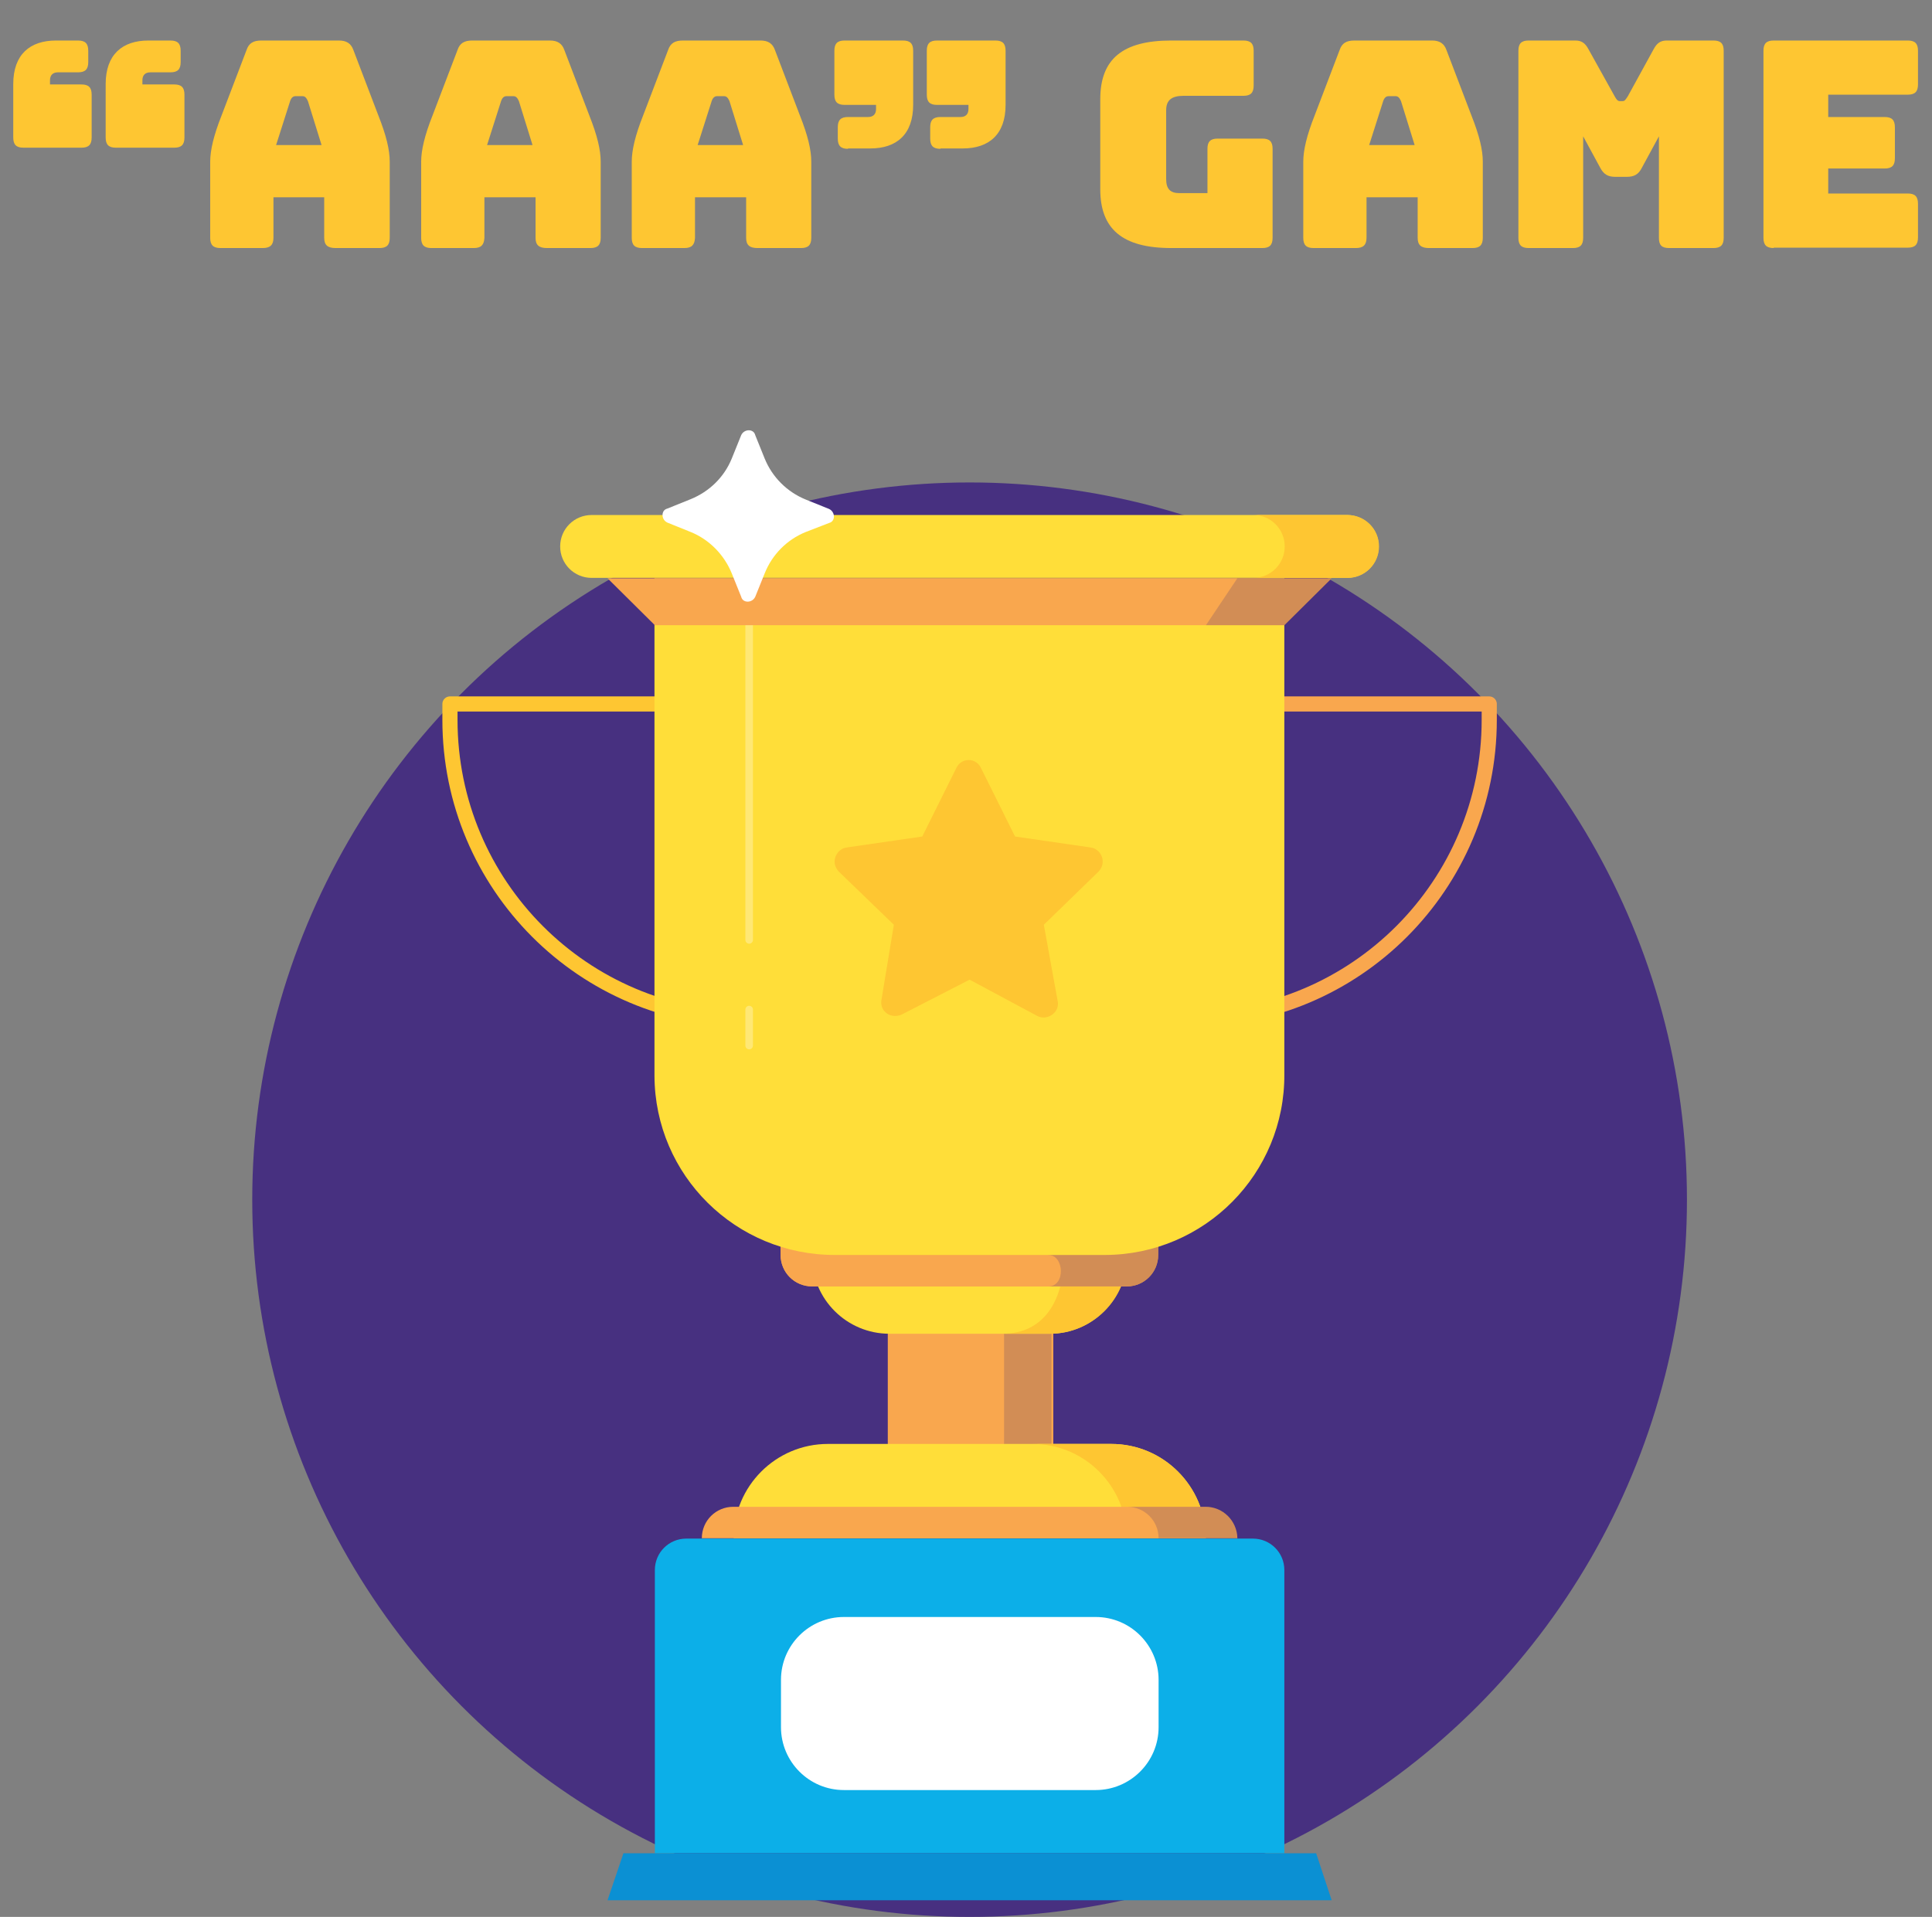 <?xml version="1.0" encoding="utf-8"?>
<!-- Generator: Adobe Illustrator 20.1.0, SVG Export Plug-In . SVG Version: 6.00 Build 0)  -->
<svg version="1.1" id="Layer_1" xmlns="http://www.w3.org/2000/svg" xmlns:xlink="http://www.w3.org/1999/xlink" x="0px" y="0px"
	 viewBox="0 0 510.1 506.2" style="enable-background:new 0 0 510.1 506.2;" xml:space="preserve">
<rect x="0" y="0" width="510.1" height="506.2" fill="#808080" stroke="none"/>
<style type="text/css">
	.st0{fill:#473080;}
	.st1{fill:#0CAFE8;}
	.st2{fill:#0B90D3;}
	.st3{fill:#FFFFFF;}
	.st4{fill:#F9A74E;}
	.st5{opacity:0.2;fill:#382673;enable-background:new    ;}
	.st6{fill:#FFDE39;}
	.st7{fill:#FEC632;}
	.st8{fill:none;stroke:#F9A74E;stroke-width:4;stroke-linecap:round;stroke-linejoin:round;}
	.st9{fill:none;stroke:#FEC632;stroke-width:4;stroke-linecap:round;stroke-linejoin:round;}
	
		.st10{opacity:0.3;fill:none;stroke:#FFFFFF;stroke-width:2;stroke-linecap:round;stroke-linejoin:round;enable-background:new    ;}
	.st11{enable-background:new    ;}
</style>
<title>prize</title>
<circle class="st0" cx="256" cy="316.8" r="189.4"/>
<path class="st1" d="M339.1,489.4H172.9v-74.8c0-4.6,3.7-8.3,8.3-8.3h149.6c4.6,0,8.3,3.7,8.3,8.3V489.4z"/>
<polygon class="st2" points="351.6,501.8 160.4,501.8 164.6,489.4 347.5,489.4 "/>
<path class="st3" d="M289.3,472.7h-66.5c-9.2,0-16.6-7.5-16.6-16.6v-12.5c0-9.2,7.5-16.6,16.6-16.6h66.5c9.2,0,16.6,7.5,16.6,16.6
	v12.5C305.9,465.3,298.4,472.7,289.3,472.7z"/>
<rect x="234.4" y="316.9" class="st4" width="43.7" height="68.6"/>
<rect x="265.1" y="316.9" class="st5" width="12.5" height="68.6"/>
<path class="st6" d="M293.4,381.3h-74.8c-13.8,0-24.9,11.2-24.9,24.9h124.7C318.3,392.5,307.2,381.3,293.4,381.3z"/>
<path class="st7" d="M293.4,381.3h-20.8c13.8,0,24.9,11.2,24.9,24.9h20.8C318.3,392.5,307.2,381.3,293.4,381.3z"/>
<path class="st6" d="M277.2,352.2h-42.4c-11.2,0-20.4-9.1-20.4-20.4v-4.6h83.1v4.6C297.5,343,288.4,352.2,277.2,352.2z"/>
<path class="st7" d="M280.9,327.2v4.6c0,11.2-5,20.4-16.2,20.4h12.5c11.2,0,20.4-9.1,20.4-20.4v-4.6H280.9z"/>
<path class="st4" d="M326.7,406.2H185.3c0-4.6,3.7-8.3,8.3-8.3h124.7C322.9,397.9,326.6,401.6,326.7,406.2L326.7,406.2z"/>
<path class="st5" d="M318.4,397.9h-20.8c4.6,0,8.3,3.7,8.3,8.3h20.8C326.6,401.6,322.9,397.9,318.4,397.9z"/>
<path class="st4" d="M305.9,318.9h-99.8v12.5c0,4.6,3.7,8.3,8.3,8.3h83.1c4.6,0,8.3-3.7,8.3-8.3L305.9,318.9z"/>
<path class="st4" d="M305.9,318.9h-99.8v12.5c0,4.6,3.7,8.3,8.3,8.3h83.1c4.6,0,8.3-3.7,8.3-8.3L305.9,318.9z"/>
<path class="st5" d="M285.1,318.9l-8.3,12.5c4.2,0,4.6,8.3,0,8.3h20.8c4.6,0,8.3-3.7,8.3-8.3v-12.5H285.1z"/>
<path class="st8" d="M314.2,185.9h79v4.2c0,43.6-35.3,79-78.9,79c0,0-0.1,0-0.1,0l0,0"/>
<path class="st9" d="M197.8,185.9h-79v4.2c0,43.6,35.3,79,78.9,79c0,0,0.1,0,0.1,0l0,0"/>
<path class="st6" d="M291.3,331.4h-70.7c-26.3,0.1-47.7-21-47.8-47.3c0-0.2,0-0.3,0-0.5V152.7h166.3v130.9
	c0.2,26.3-21,47.7-47.3,47.8C291.7,331.4,291.5,331.4,291.3,331.4z"/>
<path class="st10" d="M197.8,165.1v83.1"/>
<polygon class="st4" points="351.6,152.7 160.4,152.7 172.9,165.1 339.1,165.1 "/>
<polygon class="st5" points="326.7,152.7 318.4,165.1 339.1,165.1 351.6,152.7 "/>
<path class="st6" d="M355.8,136H156.2c-4.6,0-8.3,3.7-8.3,8.3l0,0c0,4.6,3.7,8.3,8.3,8.3h199.5c4.6,0,8.3-3.7,8.3-8.3l0,0
	C364.1,139.8,360.3,136.1,355.8,136z"/>
<path class="st7" d="M355.8,136h-24.9c4.6,0,8.3,3.7,8.3,8.3s-3.7,8.3-8.3,8.3h24.9c4.6,0,8.3-3.7,8.3-8.3S360.4,136,355.8,136z"/>
<line class="st10" x1="197.8" y1="266.6" x2="197.8" y2="276.1"/>
<path class="st3" d="M193.2,121.1l2.5-6.2c0.8-1.7,3.3-1.7,3.7,0l2.5,6.2c2,4.9,5.9,8.8,10.8,10.8l6.2,2.5c1.7,0.8,1.7,3.3,0,3.7
	l-6.2,2.4c-4.9,2-8.8,5.9-10.8,10.9l-2.5,6.2c-0.8,1.7-3.3,1.7-3.7,0l-2.5-6.2c-2-4.9-5.9-8.9-10.8-10.9l-6.2-2.5
	c-1.7-0.8-1.7-3.3,0-3.7l6.2-2.5C187.3,129.8,191.2,126,193.2,121.1z"/>
<path class="st7" d="M256,258.7l17.9,9.6c2.5,1.3,5.8-0.8,5.4-3.7l-3.7-20.4l14.5-14.1c1.4-1.5,1.4-3.8-0.1-5.3
	c-0.5-0.5-1.2-0.9-2-1l-20-2.9l-9.1-18.3c-0.9-1.7-3-2.4-4.8-1.5c-0.6,0.3-1.1,0.8-1.5,1.5l-9.1,18.3l-20,2.9
	c-2,0.3-3.4,2.3-3.1,4.3c0.1,0.7,0.5,1.4,1,2l14.6,14.1l-3.3,20c-0.4,2.9,2.5,5,5.4,3.7L256,258.7z"/>
<g class="st11">
	<path class="st7" d="M20.6,10.7c1.9,0,2.7,0.8,2.7,2.7v3c0,1.9-0.8,2.7-2.7,2.7h-5.3c-1.4,0-2.1,0.8-2.1,2.1v1.1h8.3
		c1.9,0,2.7,0.8,2.7,2.7v11.3c0,1.9-0.8,2.7-2.7,2.7H6.2c-1.9,0-2.7-0.8-2.7-2.7V22.2c0-7.8,4.4-11.5,11.3-11.5H20.6z M45,10.7
		c1.9,0,2.7,0.8,2.7,2.7v3c0,1.9-0.8,2.7-2.7,2.7h-5.3c-1.4,0-2.1,0.8-2.1,2.1v1.1H46c1.9,0,2.7,0.8,2.7,2.7v11.3
		c0,1.9-0.8,2.7-2.7,2.7H30.6c-1.9,0-2.7-0.8-2.7-2.7V22.2c0-7.8,4.4-11.5,11.3-11.5H45z"/>
</g>
<g class="st11">
	<path class="st7" d="M69.4,65.5H58.2c-1.9,0-2.7-0.8-2.7-2.7V42.7c0-3,0.9-6.9,3-12.2l6.6-17.3c0.6-1.8,1.8-2.5,3.9-2.5h20.5
		c2,0,3.2,0.8,3.8,2.5l6.6,17.3c2.1,5.3,3,9.1,3,12.2v20.1c0,1.9-0.8,2.7-2.7,2.7H88.6c-2.1,0-3-0.8-3-2.7V52.1H72.2v10.7
		C72.2,64.7,71.3,65.5,69.4,65.5z M72.9,38.3h12l-3.6-11.6c-0.4-0.9-0.8-1.3-1.4-1.3H78c-0.6,0-1.1,0.4-1.4,1.3L72.9,38.3z"/>
	<path class="st7" d="M125.1,65.5h-11.2c-1.9,0-2.7-0.8-2.7-2.7V42.7c0-3,0.9-6.9,3-12.2l6.6-17.3c0.6-1.8,1.8-2.5,3.9-2.5h20.5
		c2,0,3.2,0.8,3.8,2.5l6.6,17.3c2.1,5.3,3,9.1,3,12.2v20.1c0,1.9-0.8,2.7-2.7,2.7h-11.5c-2.1,0-3-0.8-3-2.7V52.1h-13.5v10.7
		C127.8,64.7,127,65.5,125.1,65.5z M128.6,38.3h12l-3.6-11.6c-0.4-0.9-0.8-1.3-1.4-1.3h-1.9c-0.6,0-1.1,0.4-1.4,1.3L128.6,38.3z"/>
</g>
<g class="st11">
	<path class="st7" d="M180.7,65.5h-11.2c-1.9,0-2.7-0.8-2.7-2.7V42.7c0-3,0.9-6.9,3-12.2l6.6-17.3c0.6-1.8,1.8-2.5,3.9-2.5h20.5
		c2,0,3.2,0.8,3.8,2.5l6.6,17.3c2.1,5.3,3,9.1,3,12.2v20.1c0,1.9-0.8,2.7-2.7,2.7h-11.5c-2.1,0-3-0.8-3-2.7V52.1h-13.5v10.7
		C183.4,64.7,182.6,65.5,180.7,65.5z M184.2,38.3h12l-3.6-11.6c-0.4-0.9-0.8-1.3-1.4-1.3h-1.9c-0.6,0-1.1,0.4-1.4,1.3L184.2,38.3z"
		/>
	<path class="st7" d="M223.9,39.3c-1.9,0-2.7-0.8-2.7-2.7v-3c0-1.9,0.8-2.7,2.7-2.7h5.3c1.4,0,2.1-0.8,2.1-2.1v-1.1h-8.3
		c-1.9,0-2.7-0.8-2.7-2.7V13.4c0-1.9,0.8-2.7,2.7-2.7h15.4c1.9,0,2.7,0.8,2.7,2.7v14.3c0,7.8-4.4,11.5-11.3,11.5H223.9z M248.3,39.3
		c-1.9,0-2.7-0.8-2.7-2.7v-3c0-1.9,0.8-2.7,2.7-2.7h5.3c1.4,0,2.1-0.8,2.1-2.1v-1.1h-8.3c-1.9,0-2.7-0.8-2.7-2.7V13.4
		c0-1.9,0.8-2.7,2.7-2.7h15.4c1.9,0,2.7,0.8,2.7,2.7v14.3c0,7.8-4.4,11.5-11.3,11.5H248.3z"/>
</g>
<g class="st11">
	<path class="st7" d="M309.2,65.5c-12.8,0-18.7-5-18.7-15.5V26.2c0-10.6,5.9-15.5,18.7-15.5h19.1c1.9,0,2.7,0.8,2.7,2.7v9.2
		c0,1.9-0.8,2.7-2.7,2.7h-15.8c-3.2,0-4.6,1.2-4.6,3.8v18.2c0,2.6,1.1,3.7,3.5,3.7h7.4V39.3c0-1.9,0.8-2.7,2.7-2.7h11.8
		c1.9,0,2.7,0.8,2.7,2.7v23.5c0,1.9-0.8,2.7-2.7,2.7H309.2z"/>
	<path class="st7" d="M358,65.5h-11.2c-1.9,0-2.7-0.8-2.7-2.7V42.7c0-3,0.9-6.9,3-12.2l6.6-17.3c0.6-1.8,1.8-2.5,3.9-2.5h20.5
		c2,0,3.2,0.8,3.8,2.5l6.6,17.3c2.1,5.3,3,9.1,3,12.2v20.1c0,1.9-0.8,2.7-2.7,2.7h-11.5c-2.1,0-3-0.8-3-2.7V52.1h-13.5v10.7
		C360.8,64.7,359.9,65.5,358,65.5z M361.5,38.3h12l-3.6-11.6c-0.4-0.9-0.8-1.3-1.4-1.3h-1.9c-0.6,0-1.1,0.4-1.4,1.3L361.5,38.3z"/>
	<path class="st7" d="M403.6,65.5c-1.9,0-2.7-0.8-2.7-2.7V13.4c0-1.9,0.8-2.7,2.7-2.7h12.3c1.6,0,2.6,0.6,3.5,2.3l6.9,12.4
		c0.5,0.9,0.8,1.3,1.4,1.3h0.7c0.6,0,0.8-0.4,1.4-1.3l6.8-12.4c0.9-1.7,1.9-2.3,3.5-2.3h12.3c1.9,0,2.7,0.8,2.7,2.7v49.4
		c0,1.9-0.8,2.7-2.7,2.7h-11.7c-2,0-2.7-0.8-2.7-2.7V36l-4.5,8.3c-0.9,1.8-2.1,2.4-4,2.4h-3c-2,0-3.1-0.7-4-2.4l-4.5-8.3v26.8
		c0,1.9-0.8,2.7-2.7,2.7H403.6z"/>
	<path class="st7" d="M468.3,65.5c-1.9,0-2.7-0.8-2.7-2.7V13.4c0-1.9,0.8-2.7,2.7-2.7h35.4c1.9,0,2.7,0.8,2.7,2.7v8.9
		c0,1.9-0.8,2.7-2.7,2.7h-21v5.9h14.9c1.9,0,2.7,0.8,2.7,2.7v8.2c0,1.9-0.8,2.7-2.7,2.7h-14.9v6.6h21c1.9,0,2.7,0.8,2.7,2.7v8.9
		c0,1.9-0.8,2.7-2.7,2.7H468.3z"/>
</g>
</svg>
